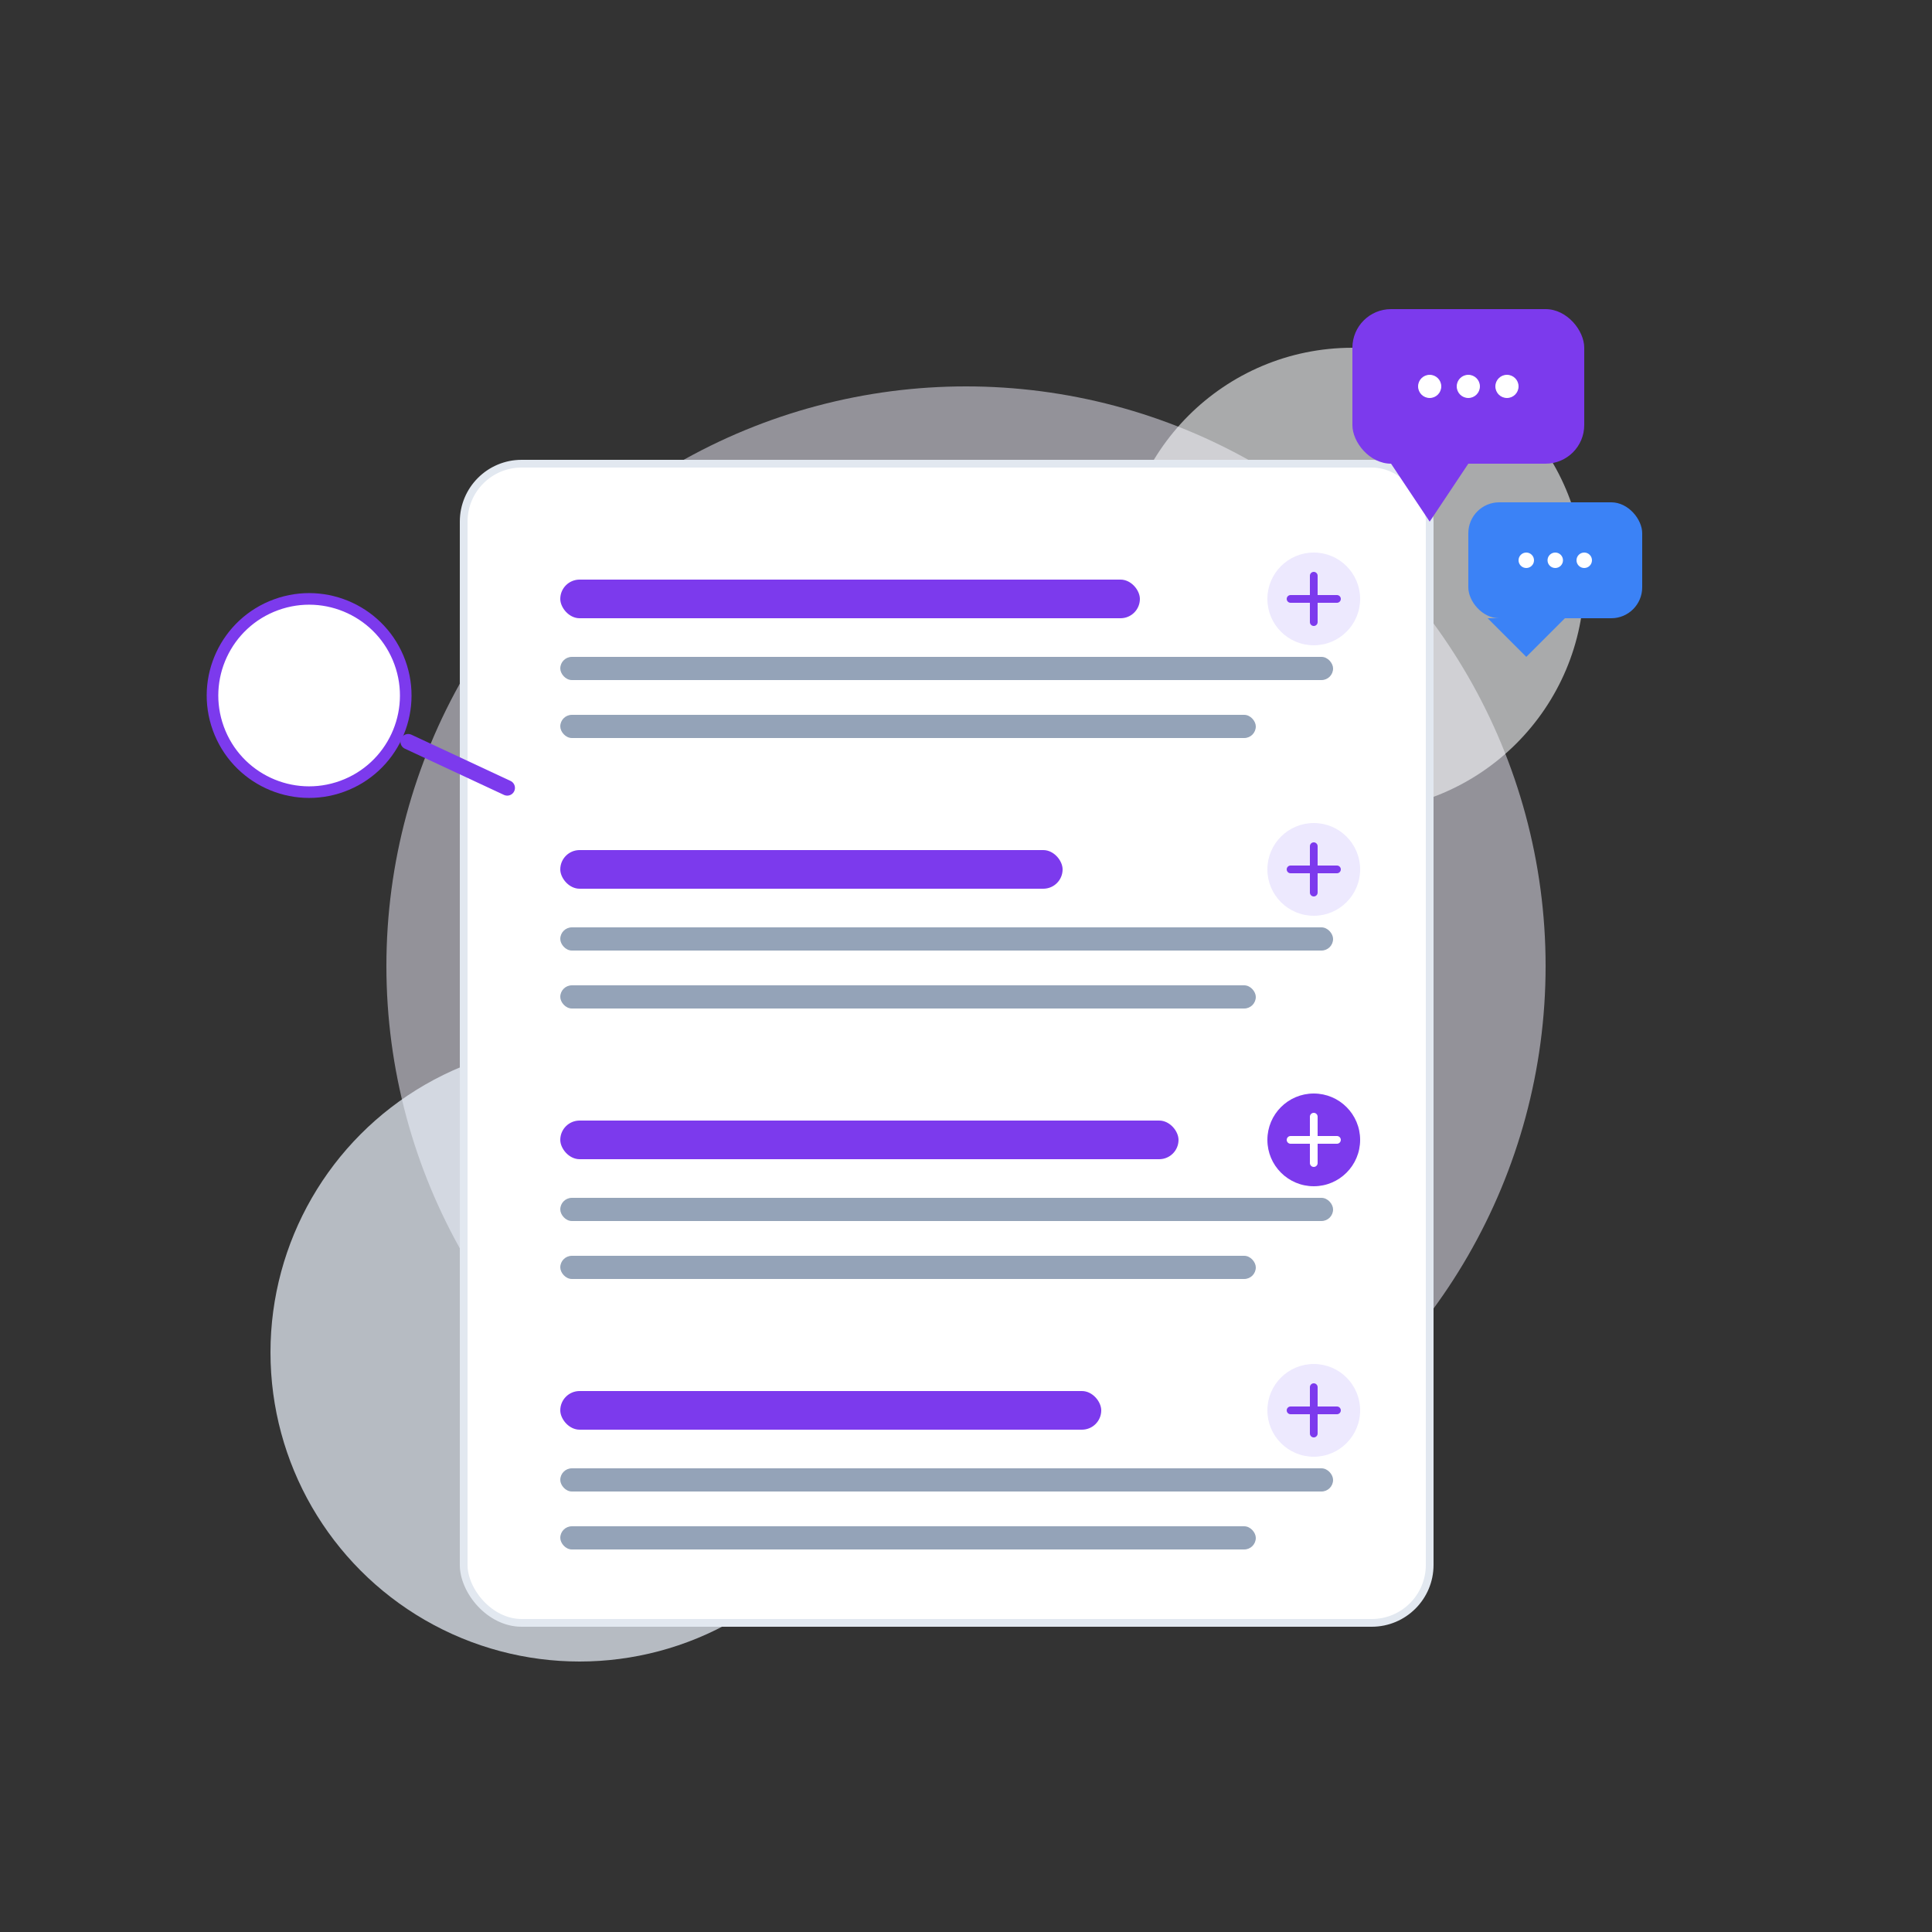 <svg xmlns="http://www.w3.org/2000/svg" viewBox="0 0 500 500" fill="none">
  <rect x="0" y="0" width="500" height="500" fill="#333333" stroke="none"/>
  <!-- Fundo com círculos decorativos -->
  <circle cx="250" cy="250" r="150" fill="#F5F3FF" opacity="0.5"/>
  <circle cx="150" cy="350" r="80" fill="#EFF6FF" opacity="0.7"/>
  <circle cx="350" cy="150" r="60" fill="#F8FAFC" opacity="0.6"/>
  
  <!-- Documento com perguntas e respostas -->
  <g transform="translate(120, 120)">
    <!-- Documento base -->
    <rect x="0" y="0" width="250" height="300" rx="15" fill="white" stroke="#E2E8F0" stroke-width="2"/>
    
    <!-- Linhas de texto (perguntas e respostas) -->
    <rect x="25" y="30" width="150" height="10" rx="5" fill="#7C3AED"/>
    <rect x="25" y="50" width="200" height="6" rx="3" fill="#94A3B8"/>
    <rect x="25" y="65" width="180" height="6" rx="3" fill="#94A3B8"/>
    
    <rect x="25" y="100" width="130" height="10" rx="5" fill="#7C3AED"/>
    <rect x="25" y="120" width="200" height="6" rx="3" fill="#94A3B8"/>
    <rect x="25" y="135" width="180" height="6" rx="3" fill="#94A3B8"/>
    
    <rect x="25" y="170" width="160" height="10" rx="5" fill="#7C3AED"/>
    <rect x="25" y="190" width="200" height="6" rx="3" fill="#94A3B8"/>
    <rect x="25" y="205" width="180" height="6" rx="3" fill="#94A3B8"/>
    
    <rect x="25" y="240" width="140" height="10" rx="5" fill="#7C3AED"/>
    <rect x="25" y="260" width="200" height="6" rx="3" fill="#94A3B8"/>
    <rect x="25" y="275" width="180" height="6" rx="3" fill="#94A3B8"/>
    
    <!-- Ícones de + -->
    <g transform="translate(220, 35)">
      <circle cx="0" cy="0" r="12" fill="#EDE9FE"/>
      <path d="M-6,0 L6,0 M0,-6 L0,6" stroke="#7C3AED" stroke-width="2" stroke-linecap="round"/>
    </g>
    
    <g transform="translate(220, 105)">
      <circle cx="0" cy="0" r="12" fill="#EDE9FE"/>
      <path d="M-6,0 L6,0 M0,-6 L0,6" stroke="#7C3AED" stroke-width="2" stroke-linecap="round"/>
    </g>
    
    <g transform="translate(220, 175)">
      <circle cx="0" cy="0" r="12" fill="#7C3AED"/>
      <path d="M-6,0 L6,0 M0,-6 L0,6" stroke="white" stroke-width="2" stroke-linecap="round"/>
    </g>
    
    <g transform="translate(220, 245)">
      <circle cx="0" cy="0" r="12" fill="#EDE9FE"/>
      <path d="M-6,0 L6,0 M0,-6 L0,6" stroke="#7C3AED" stroke-width="2" stroke-linecap="round"/>
    </g>
  </g>
  
  <!-- Elemento de decoração - Lupa -->
  <g transform="translate(80, 180) rotate(-20)">
    <circle cx="0" cy="0" r="25" fill="white" stroke="#7C3AED" stroke-width="3"/>
    <line x1="20" y1="20" x2="40" y2="40" stroke="#7C3AED" stroke-width="4" stroke-linecap="round"/>
  </g>
  
  <!-- Elemento de decoração - Balões de diálogo -->
  <g transform="translate(350, 80)">
    <rect x="0" y="0" width="60" height="40" rx="10" fill="#7C3AED"/>
    <polygon points="10,40 20,55 30,40" fill="#7C3AED"/>
    <circle cx="20" cy="20" r="3" fill="white"/>
    <circle cx="30" cy="20" r="3" fill="white"/>
    <circle cx="40" cy="20" r="3" fill="white"/>
  </g>
  
  <g transform="translate(380, 130)">
    <rect x="0" y="0" width="45" height="30" rx="8" fill="#3B82F6"/>
    <polygon points="5,30 15,40 25,30" fill="#3B82F6"/>
    <circle cx="15" cy="15" r="2" fill="white"/>
    <circle cx="22.5" cy="15" r="2" fill="white"/>
    <circle cx="30" cy="15" r="2" fill="white"/>
  </g>
</svg> 